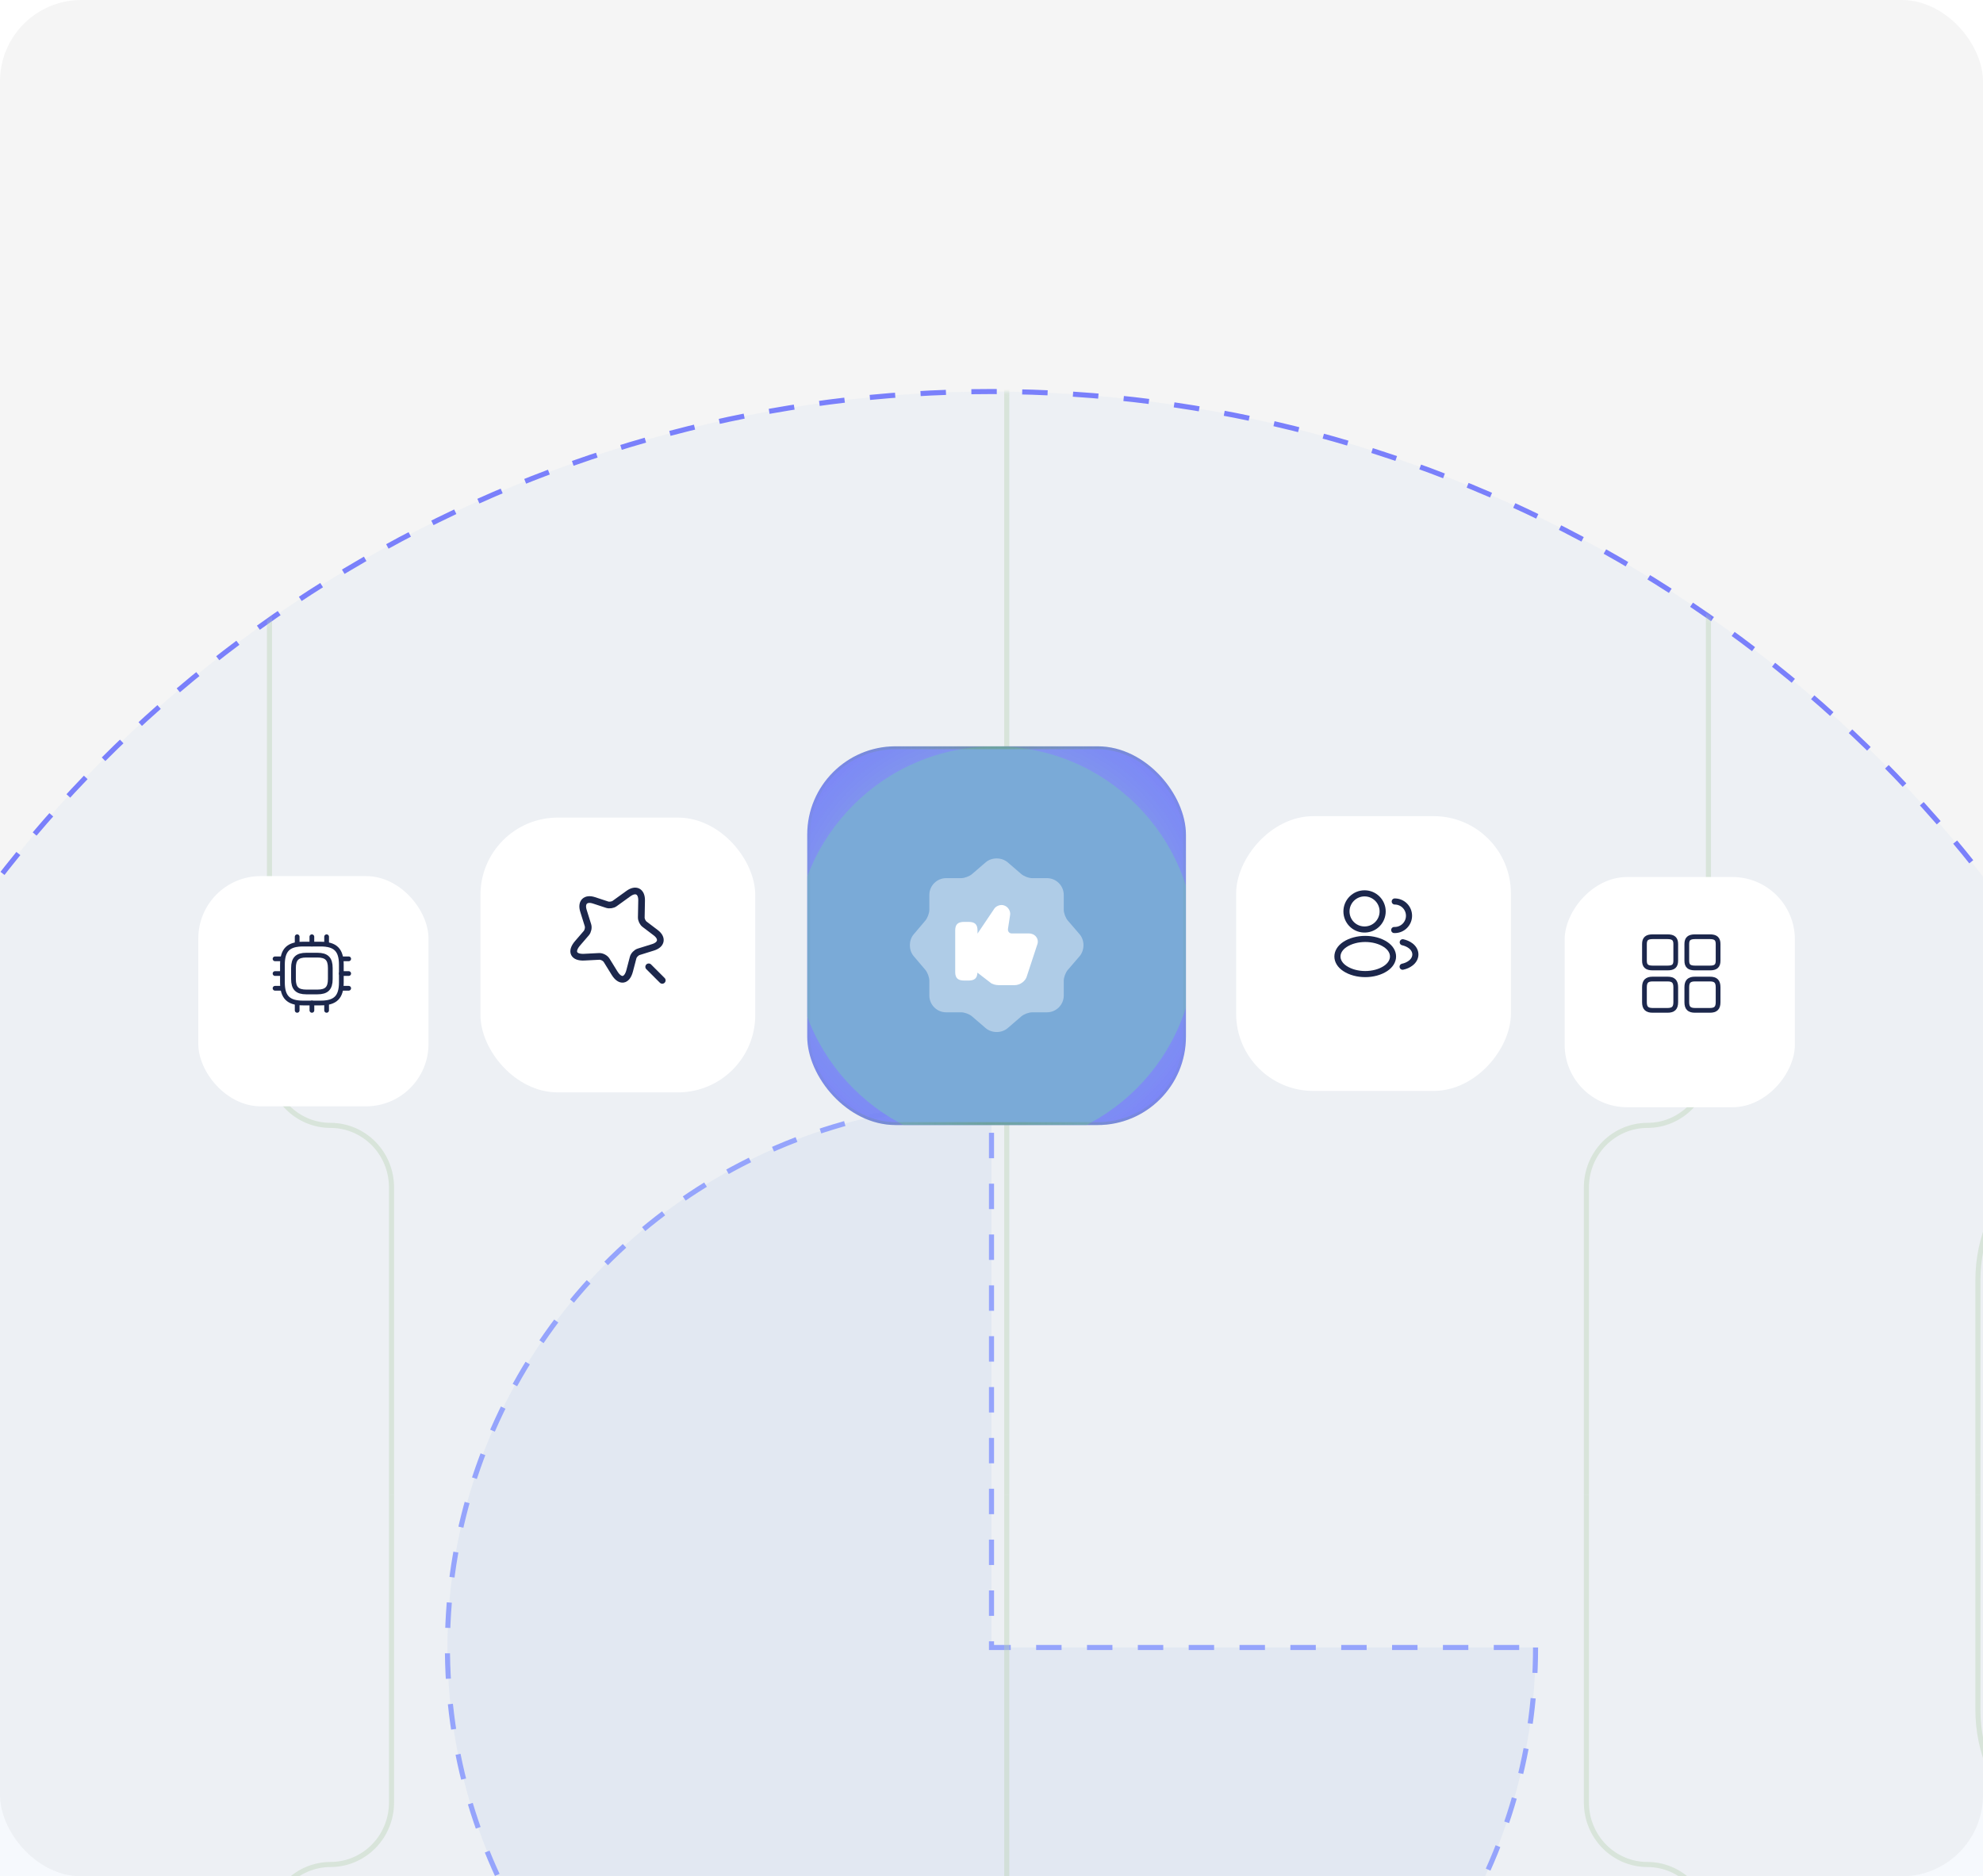 <svg width="390" height="369" viewBox="0 0 390 369" fill="none" xmlns="http://www.w3.org/2000/svg">
<g clip-path="url(#clip0_4017_50275)">
<rect width="390" height="369" rx="16" fill="#F5F5F5"/>
<circle cx="195" cy="324" r="247" fill="#79A1DD" fill-opacity="0.07" stroke="#7A80FB" stroke-dasharray="5 5"/>
<path d="M302 324C302 345.163 295.725 365.85 283.967 383.446C272.21 401.042 255.499 414.757 235.947 422.855C216.395 430.954 194.881 433.073 174.125 428.944C153.369 424.815 134.304 414.625 119.34 399.66C104.375 384.696 94.185 365.631 90.056 344.875C85.927 324.119 88.046 302.605 96.145 283.053C104.243 263.501 117.958 246.79 135.554 235.033C153.15 223.275 173.837 217 195 217V324H302Z" fill="#79A1DD" fill-opacity="0.1" stroke="#95A4FC" stroke-dasharray="5 5"/>
<mask id="mask0_4017_50275" style="mask-type:alpha" maskUnits="userSpaceOnUse" x="-52" y="77" width="494" height="494">
<circle cx="195" cy="324" r="247" fill="#95A4FC"/>
</mask>
<g mask="url(#mask0_4017_50275)">
<path opacity="0.4" d="M198 294L198 68" stroke="#BAD2B5"/>
<path opacity="0.4" d="M312 294V233.508C312 230.276 313.264 227.177 315.515 224.891C317.765 222.606 320.817 221.322 324 221.322C327.183 221.322 330.235 220.038 332.485 217.753C334.736 215.468 336 212.368 336 209.136V98" stroke="#BAD2B5"/>
<path opacity="0.4" d="M389 294V251.787C389 234.962 402.655 221.322 419.5 221.322C436.344 221.322 450 207.684 450 190.858V98" stroke="#BAD2B5"/>
<path opacity="0.4" d="M77 294V233.508C77 230.276 75.736 227.177 73.485 224.891C71.235 222.606 68.183 221.322 65 221.322C61.817 221.322 58.765 220.038 56.515 217.753C54.264 215.468 53 212.368 53 209.136V98" stroke="#BAD2B5"/>
<path opacity="0.4" d="M198 294V591" stroke="#BAD2B5"/>
<path opacity="0.4" d="M312 294V354.492C312 357.724 313.264 360.823 315.515 363.109C317.765 365.394 320.817 366.678 324 366.678C327.183 366.678 330.235 367.962 332.485 370.247C334.736 372.532 336 375.632 336 378.864V550" stroke="#BAD2B5"/>
<path opacity="0.4" d="M389 294V336.213C389 353.038 402.655 366.678 419.5 366.678C436.344 366.678 450 380.316 450 397.142V460" stroke="#BAD2B5"/>
<path opacity="0.4" d="M77 294V354.492C77 357.724 75.736 360.823 73.485 363.109C71.235 365.394 68.183 366.678 65 366.678C61.817 366.678 58.765 367.962 56.515 370.247C54.264 372.532 53 375.632 53 378.864V540" stroke="#BAD2B5"/>
</g>
</g>
<g filter="url(#filter0_d_4017_50275)">
<rect width="45.274" height="45.274" rx="12.275" transform="matrix(-1 0 0 1 353 168.678)" fill="white"/>
</g>
<path d="M337.9 188.941V185.654C337.9 184.633 337.437 184.221 336.285 184.221H333.361C332.209 184.221 331.746 184.633 331.746 185.654V188.934C331.746 189.962 332.209 190.367 333.361 190.367H336.285C337.437 190.375 337.9 189.962 337.9 188.941Z" stroke="#1C274C" stroke-width="0.931" stroke-linecap="round" stroke-linejoin="round"/>
<path d="M337.9 197.084V194.159C337.9 193.008 337.437 192.545 336.285 192.545H333.361C332.209 192.545 331.746 193.008 331.746 194.159V197.084C331.746 198.235 332.209 198.699 333.361 198.699H336.285C337.437 198.699 337.9 198.235 337.9 197.084Z" stroke="#1C274C" stroke-width="0.931" stroke-linecap="round" stroke-linejoin="round"/>
<path d="M329.572 188.941V185.654C329.572 184.633 329.108 184.221 327.957 184.221H325.032C323.881 184.221 323.418 184.633 323.418 185.654V188.934C323.418 189.962 323.881 190.367 325.032 190.367H327.957C329.108 190.375 329.572 189.962 329.572 188.941Z" stroke="#1C274C" stroke-width="0.931" stroke-linecap="round" stroke-linejoin="round"/>
<path d="M329.572 197.084V194.159C329.572 193.008 329.108 192.545 327.957 192.545H325.032C323.881 192.545 323.418 193.008 323.418 194.159V197.084C323.418 198.235 323.881 198.699 325.032 198.699H327.957C329.108 198.699 329.572 198.235 329.572 197.084Z" stroke="#1C274C" stroke-width="0.931" stroke-linecap="round" stroke-linejoin="round"/>
<g filter="url(#filter1_d_4017_50275)">
<rect width="54.037" height="54.037" rx="15.194" transform="matrix(-1 0 0 1 297.152 156.709)" fill="white"/>
</g>
<path d="M268.5 182.797C268.419 182.789 268.323 182.789 268.235 182.797C266.327 182.733 264.812 181.17 264.812 179.246C264.812 177.283 266.4 175.688 268.371 175.688C270.335 175.688 271.93 177.283 271.93 179.246C271.922 181.17 270.407 182.733 268.5 182.797Z" stroke="#1C274C" stroke-width="1.202" stroke-linecap="round" stroke-linejoin="round"/>
<path d="M274.307 177.289C275.862 177.289 277.113 178.547 277.113 180.094C277.113 181.609 275.91 182.844 274.412 182.9C274.347 182.892 274.275 182.892 274.203 182.9" stroke="#1C274C" stroke-width="1.202" stroke-linecap="round" stroke-linejoin="round"/>
<path d="M264.49 185.754C262.55 187.053 262.55 189.169 264.49 190.46C266.694 191.934 270.309 191.934 272.513 190.46C274.453 189.161 274.453 187.045 272.513 185.754C270.317 184.288 266.702 184.288 264.49 185.754Z" stroke="#1C274C" stroke-width="1.202" stroke-linecap="round" stroke-linejoin="round"/>
<path d="M275.855 190.116C276.433 189.996 276.978 189.763 277.427 189.419C278.677 188.481 278.677 186.934 277.427 185.996C276.986 185.659 276.449 185.435 275.88 185.307" stroke="#1C274C" stroke-width="1.202" stroke-linecap="round" stroke-linejoin="round"/>
<g filter="url(#filter2_d_4017_50275)">
<rect x="39" y="168.5" width="45.274" height="45.274" rx="12.275" fill="white"/>
</g>
<path d="M59.601 197.254H63.076C65.972 197.254 67.13 196.095 67.13 193.199V189.724C67.13 186.828 65.972 185.67 63.076 185.67H59.601C56.705 185.67 55.547 186.828 55.547 189.724V193.199C55.547 196.095 56.705 197.254 59.601 197.254Z" stroke="#1C274C" stroke-width="0.931" stroke-linecap="round" stroke-linejoin="round"/>
<path d="M60.253 195.082H62.425C64.235 195.082 64.959 194.358 64.959 192.548V190.376C64.959 188.566 64.235 187.842 62.425 187.842H60.253C58.443 187.842 57.719 188.566 57.719 190.376V192.548C57.719 194.358 58.443 195.082 60.253 195.082Z" stroke="#1C274C" stroke-width="0.931" stroke-linecap="round" stroke-linejoin="round"/>
<path d="M58.445 185.671V184.223" stroke="#1C274C" stroke-width="0.931" stroke-linecap="round" stroke-linejoin="round"/>
<path d="M61.336 185.671V184.223" stroke="#1C274C" stroke-width="0.931" stroke-linecap="round" stroke-linejoin="round"/>
<path d="M64.234 185.671V184.223" stroke="#1C274C" stroke-width="0.931" stroke-linecap="round" stroke-linejoin="round"/>
<path d="M67.129 188.566H68.577" stroke="#1C274C" stroke-width="0.931" stroke-linecap="round" stroke-linejoin="round"/>
<path d="M67.129 191.461H68.577" stroke="#1C274C" stroke-width="0.931" stroke-linecap="round" stroke-linejoin="round"/>
<path d="M67.129 194.357H68.577" stroke="#1C274C" stroke-width="0.931" stroke-linecap="round" stroke-linejoin="round"/>
<path d="M64.234 197.254V198.702" stroke="#1C274C" stroke-width="0.931" stroke-linecap="round" stroke-linejoin="round"/>
<path d="M61.344 197.254V198.702" stroke="#1C274C" stroke-width="0.931" stroke-linecap="round" stroke-linejoin="round"/>
<path d="M58.445 197.254V198.702" stroke="#1C274C" stroke-width="0.931" stroke-linecap="round" stroke-linejoin="round"/>
<path d="M54.094 188.566H55.542" stroke="#1C274C" stroke-width="0.931" stroke-linecap="round" stroke-linejoin="round"/>
<path d="M54.094 191.461H55.542" stroke="#1C274C" stroke-width="0.931" stroke-linecap="round" stroke-linejoin="round"/>
<path d="M54.094 194.357H55.542" stroke="#1C274C" stroke-width="0.931" stroke-linecap="round" stroke-linejoin="round"/>
<g filter="url(#filter3_d_4017_50275)">
<rect x="94.496" y="156.994" width="54.037" height="54.037" rx="15.194" fill="white"/>
</g>
<path d="M126.185 177.101L126.123 180.433C126.114 180.89 126.404 181.497 126.774 181.769L128.954 183.422C130.352 184.477 130.123 185.769 128.453 186.297L125.613 187.185C125.139 187.334 124.637 187.853 124.514 188.336L123.837 190.921C123.301 192.961 121.965 193.163 120.857 191.369L119.31 188.864C119.029 188.407 118.361 188.064 117.833 188.09L114.897 188.24C112.796 188.345 112.198 187.132 113.569 185.532L115.31 183.51C115.635 183.132 115.785 182.429 115.635 181.954L114.747 179.115C114.229 177.444 115.161 176.521 116.822 177.066L119.415 177.919C119.855 178.06 120.514 177.963 120.884 177.69L123.591 175.739C125.051 174.684 126.22 175.299 126.185 177.101Z" stroke="#1C274C" stroke-width="1.319" stroke-linecap="round" stroke-linejoin="round"/>
<path d="M130.246 192.802L127.582 190.139" stroke="#1C274C" stroke-width="1.319" stroke-linecap="round" stroke-linejoin="round"/>
<g clip-path="url(#clip1_4017_50275)">
<rect x="158.758" y="146.771" width="74.484" height="74.484" rx="17.375" fill="url(#paint0_radial_4017_50275)"/>
<g filter="url(#filter4_f_4017_50275)">
<circle cx="195.69" cy="186.184" r="39.405" fill="#7AAAD7"/>
</g>
<path opacity="0.4" d="M193.869 169.577C195.046 168.571 196.975 168.571 198.169 169.577L200.866 171.898C201.378 172.342 202.333 172.7 203.016 172.7H205.917C207.726 172.7 209.21 174.185 209.21 175.994V178.895C209.21 179.56 209.569 180.533 210.013 181.045L212.333 183.742C213.34 184.919 213.34 186.847 212.333 188.042L210.013 190.738C209.569 191.25 209.21 192.206 209.21 192.888V195.79C209.21 197.598 207.726 199.083 205.917 199.083H203.016C202.35 199.083 201.378 199.442 200.866 199.885L198.169 202.206C196.992 203.213 195.063 203.213 193.869 202.206L191.173 199.885C190.661 199.442 189.705 199.083 189.022 199.083H186.07C184.261 199.083 182.776 197.598 182.776 195.79V192.871C182.776 192.206 182.418 191.25 181.991 190.738L179.688 188.025C178.698 186.847 178.698 184.936 179.688 183.759L181.991 181.045C182.418 180.533 182.776 179.578 182.776 178.912V175.994C182.776 174.185 184.261 172.7 186.07 172.7H189.022C189.688 172.7 190.661 172.342 191.173 171.898L193.869 169.577Z" fill="white"/>
<path d="M203.819 184.288C203.495 183.827 202.949 183.571 202.3 183.571H198.973C198.751 183.571 198.546 183.486 198.41 183.315C198.273 183.144 198.205 182.923 198.239 182.684L198.648 180.022C198.819 179.237 198.29 178.332 197.505 178.076C196.771 177.803 195.901 178.178 195.56 178.69L192.249 183.605V182.991C192.249 181.796 191.737 181.301 190.474 181.301H189.638C188.375 181.301 187.863 181.796 187.863 182.991V191.148C187.863 192.343 188.375 192.838 189.638 192.838H190.474C191.669 192.838 192.181 192.377 192.232 191.285L194.741 193.213C195.082 193.554 195.85 193.742 196.396 193.742H199.553C200.645 193.742 201.737 192.923 201.976 191.916L203.973 185.841C204.195 185.295 204.143 184.732 203.819 184.288Z" fill="white"/>
</g>
<rect x="159.039" y="147.053" width="73.921" height="73.921" rx="17.094" stroke="url(#paint1_linear_4017_50275)" stroke-width="0.563"/>
<defs>
<filter id="filter0_d_4017_50275" x="303.928" y="168.678" width="52.87" height="52.87" filterUnits="userSpaceOnUse" color-interpolation-filters="sRGB">
<feFlood flood-opacity="0" result="BackgroundImageFix"/>
<feColorMatrix in="SourceAlpha" type="matrix" values="0 0 0 0 0 0 0 0 0 0 0 0 0 0 0 0 0 0 127 0" result="hardAlpha"/>
<feOffset dy="3.798"/>
<feGaussianBlur stdDeviation="1.899"/>
<feComposite in2="hardAlpha" operator="out"/>
<feColorMatrix type="matrix" values="0 0 0 0 0.713 0 0 0 0 0.713 0 0 0 0 0.713 0 0 0 0.25 0"/>
<feBlend mode="normal" in2="BackgroundImageFix" result="effect1_dropShadow_4017_50275"/>
<feBlend mode="normal" in="SourceGraphic" in2="effect1_dropShadow_4017_50275" result="shape"/>
</filter>
<filter id="filter1_d_4017_50275" x="239.315" y="156.709" width="61.636" height="61.634" filterUnits="userSpaceOnUse" color-interpolation-filters="sRGB">
<feFlood flood-opacity="0" result="BackgroundImageFix"/>
<feColorMatrix in="SourceAlpha" type="matrix" values="0 0 0 0 0 0 0 0 0 0 0 0 0 0 0 0 0 0 127 0" result="hardAlpha"/>
<feOffset dy="3.798"/>
<feGaussianBlur stdDeviation="1.899"/>
<feComposite in2="hardAlpha" operator="out"/>
<feColorMatrix type="matrix" values="0 0 0 0 0.713 0 0 0 0 0.713 0 0 0 0 0.713 0 0 0 0.25 0"/>
<feBlend mode="normal" in2="BackgroundImageFix" result="effect1_dropShadow_4017_50275"/>
<feBlend mode="normal" in="SourceGraphic" in2="effect1_dropShadow_4017_50275" result="shape"/>
</filter>
<filter id="filter2_d_4017_50275" x="35.202" y="168.5" width="52.87" height="52.87" filterUnits="userSpaceOnUse" color-interpolation-filters="sRGB">
<feFlood flood-opacity="0" result="BackgroundImageFix"/>
<feColorMatrix in="SourceAlpha" type="matrix" values="0 0 0 0 0 0 0 0 0 0 0 0 0 0 0 0 0 0 127 0" result="hardAlpha"/>
<feOffset dy="3.798"/>
<feGaussianBlur stdDeviation="1.899"/>
<feComposite in2="hardAlpha" operator="out"/>
<feColorMatrix type="matrix" values="0 0 0 0 0.713 0 0 0 0 0.713 0 0 0 0 0.713 0 0 0 0.25 0"/>
<feBlend mode="normal" in2="BackgroundImageFix" result="effect1_dropShadow_4017_50275"/>
<feBlend mode="normal" in="SourceGraphic" in2="effect1_dropShadow_4017_50275" result="shape"/>
</filter>
<filter id="filter3_d_4017_50275" x="90.698" y="156.994" width="61.636" height="61.634" filterUnits="userSpaceOnUse" color-interpolation-filters="sRGB">
<feFlood flood-opacity="0" result="BackgroundImageFix"/>
<feColorMatrix in="SourceAlpha" type="matrix" values="0 0 0 0 0 0 0 0 0 0 0 0 0 0 0 0 0 0 127 0" result="hardAlpha"/>
<feOffset dy="3.798"/>
<feGaussianBlur stdDeviation="1.899"/>
<feComposite in2="hardAlpha" operator="out"/>
<feColorMatrix type="matrix" values="0 0 0 0 0.713 0 0 0 0 0.713 0 0 0 0 0.713 0 0 0 0.25 0"/>
<feBlend mode="normal" in2="BackgroundImageFix" result="effect1_dropShadow_4017_50275"/>
<feBlend mode="normal" in="SourceGraphic" in2="effect1_dropShadow_4017_50275" result="shape"/>
</filter>
<filter id="filter4_f_4017_50275" x="145.908" y="136.402" width="99.564" height="99.566" filterUnits="userSpaceOnUse" color-interpolation-filters="sRGB">
<feFlood flood-opacity="0" result="BackgroundImageFix"/>
<feBlend mode="normal" in="SourceGraphic" in2="BackgroundImageFix" result="shape"/>
<feGaussianBlur stdDeviation="5.189" result="effect1_foregroundBlur_4017_50275"/>
</filter>
<radialGradient id="paint0_radial_4017_50275" cx="0" cy="0" r="1" gradientUnits="userSpaceOnUse" gradientTransform="translate(195.547 183.91) rotate(-110.556) scale(62.627)">
<stop stop-color="#7AAAD7"/>
<stop offset="0.23" stop-color="#7AAAD7" stop-opacity="0.84"/>
<stop offset="0.785" stop-color="#7A80FB"/>
<stop offset="1" stop-color="#7A80FB"/>
</radialGradient>
<linearGradient id="paint1_linear_4017_50275" x1="159.831" y1="154.752" x2="233.763" y2="155.846" gradientUnits="userSpaceOnUse">
<stop stop-color="#558F21" stop-opacity="0.05"/>
<stop offset="0.481" stop-color="#558F21" stop-opacity="0.3"/>
<stop offset="1" stop-color="#558F21" stop-opacity="0.05"/>
</linearGradient>
<clipPath id="clip0_4017_50275">
<rect width="390" height="369" fill="white"/>
</clipPath>
<clipPath id="clip1_4017_50275">
<rect x="158.758" y="146.771" width="74.484" height="74.484" rx="17.375" fill="white"/>
</clipPath>
</defs>
</svg>
